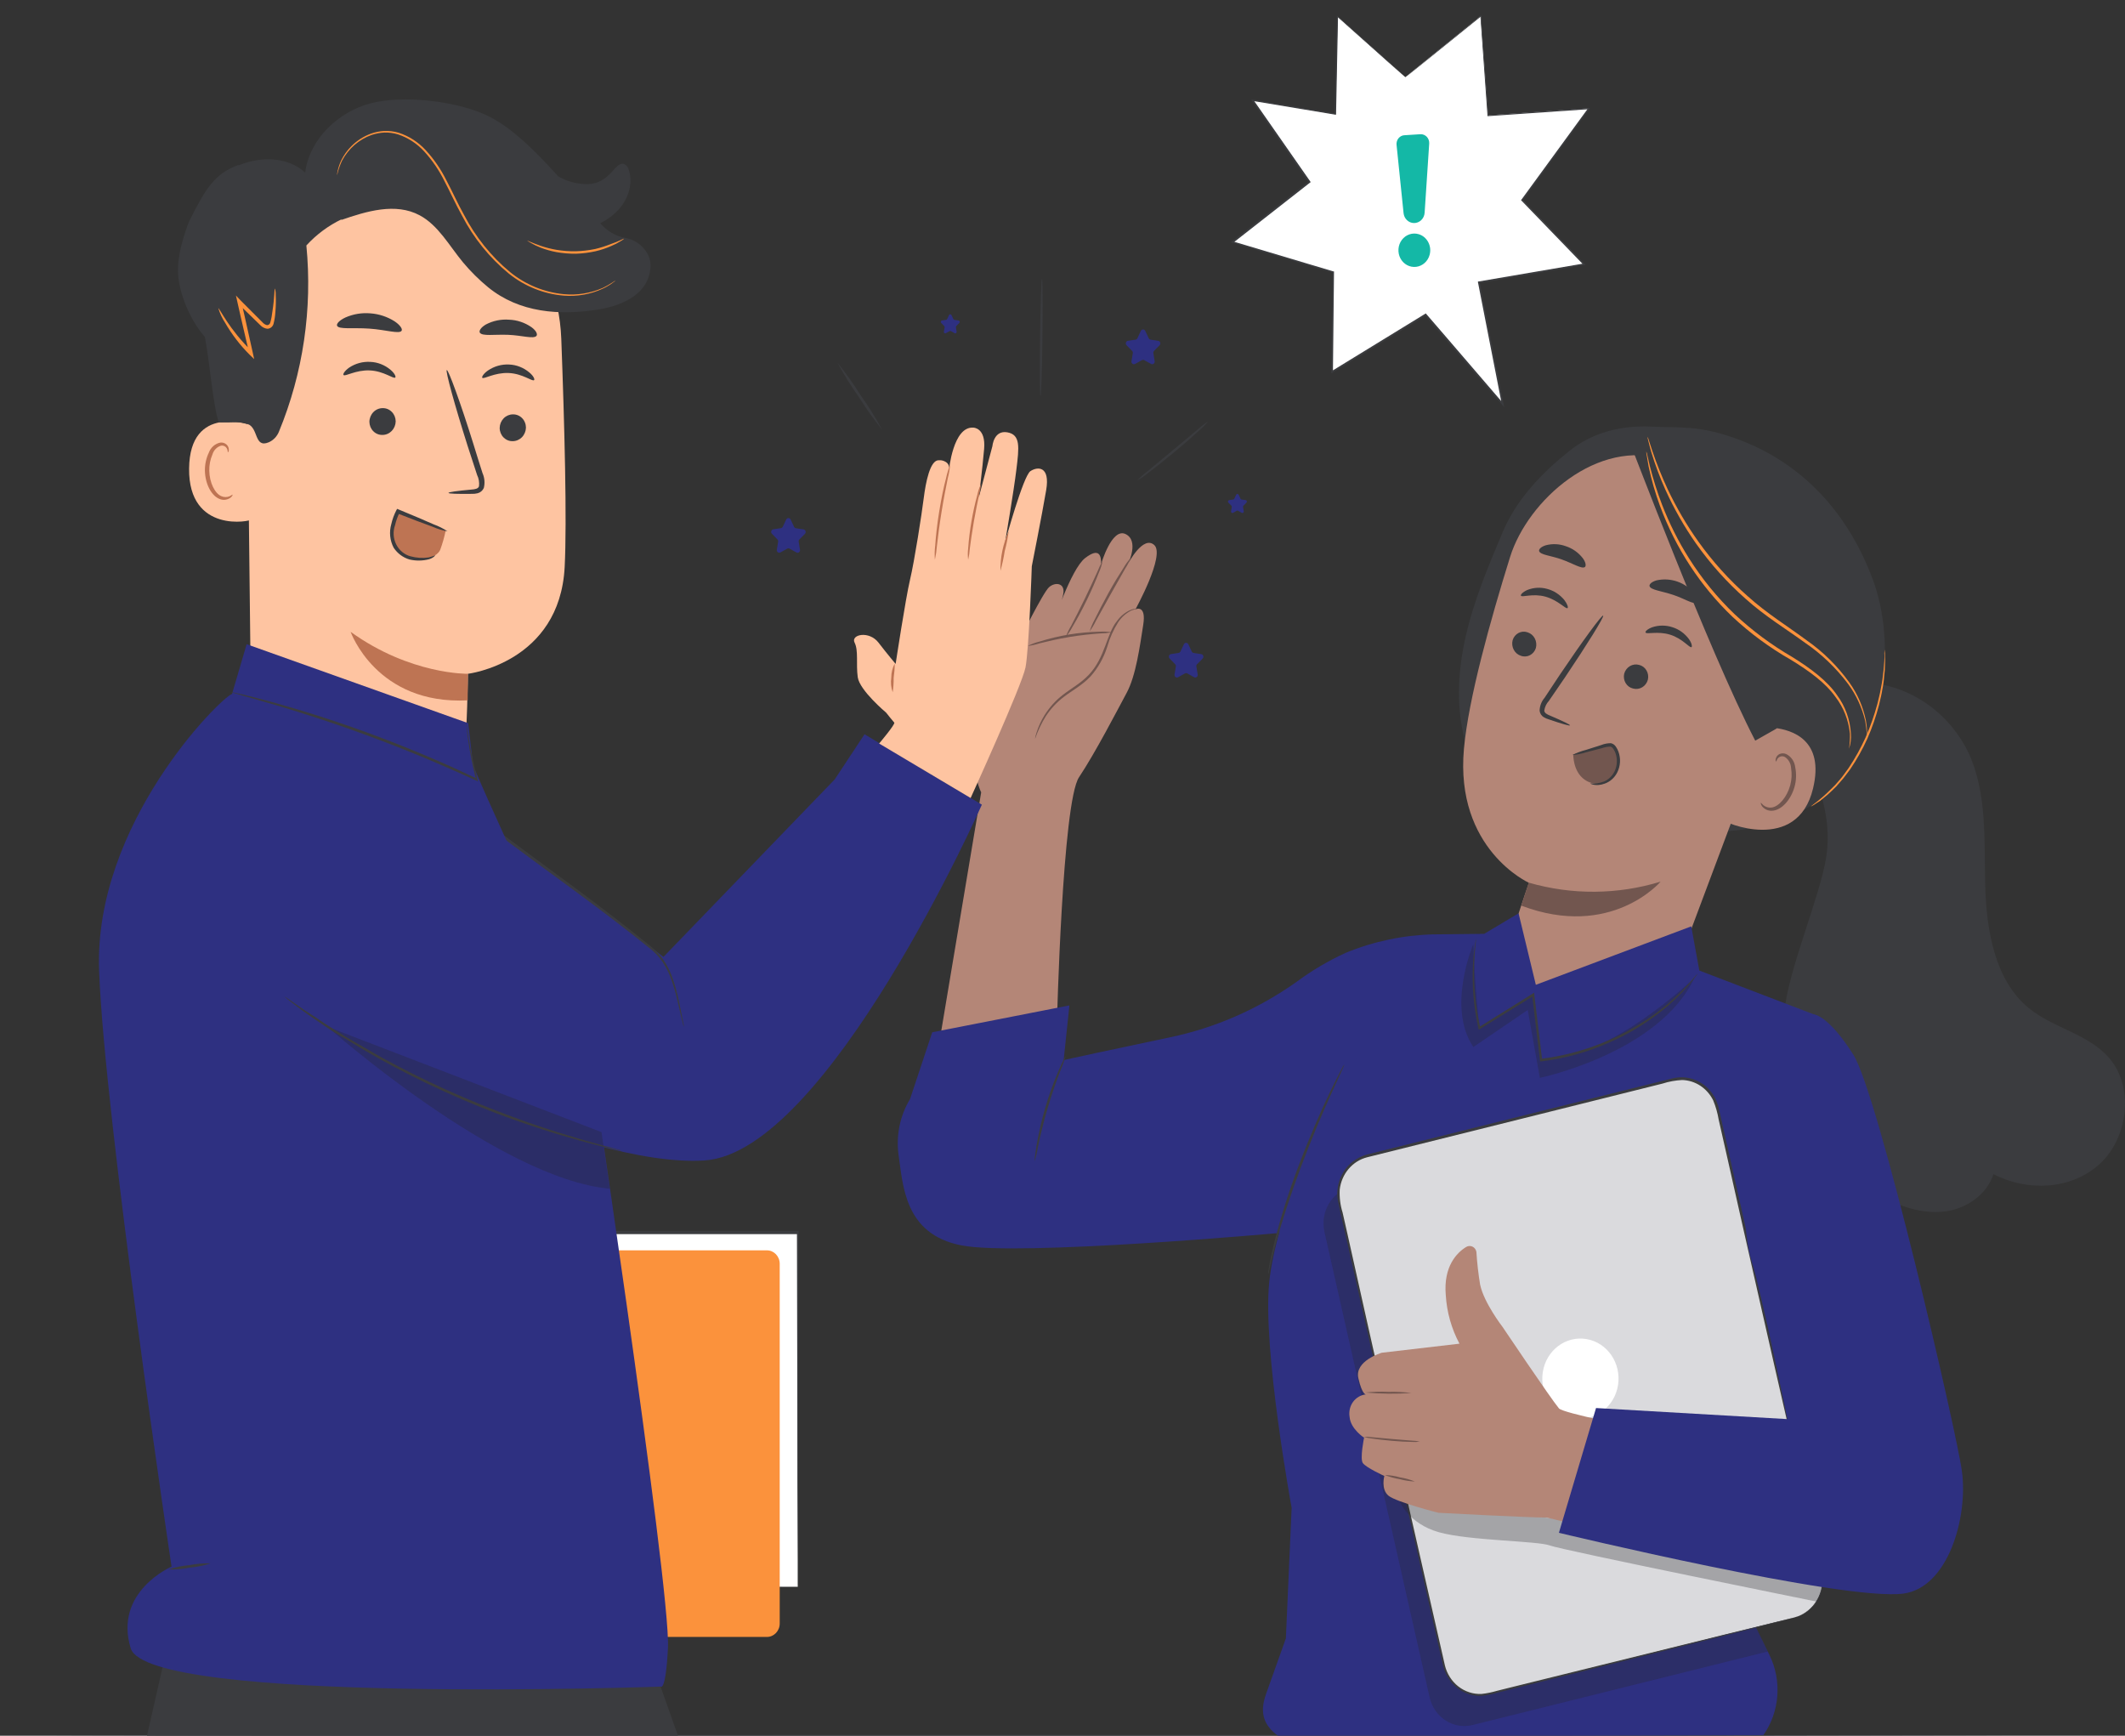 <svg width="120" height="98" viewBox="0 0 120 98" fill="none" xmlns="http://www.w3.org/2000/svg">
<rect x="0" y="0" width="120" height="98" fill="#333333" stroke="none"/>
<path d="M0 98.02C0 97.983 26.02 97.95 58.111 97.95C90.201 97.95 116.227 97.983 116.227 98.02C116.227 98.058 90.212 98.091 58.111 98.091C26.01 98.091 0 98.061 0 98.02Z" fill="#3B3C3F"/>
<path d="M58.759 22.366C58.72 22.366 58.71 20.876 58.733 19.039C58.756 17.202 58.805 15.715 58.841 15.715C58.877 15.715 58.89 17.205 58.867 19.042C58.844 20.879 58.795 22.366 58.759 22.366Z" fill="#3B3C3F"/>
<path d="M49.81 24.255C49.336 23.668 48.896 23.05 48.494 22.407C48.056 21.79 47.654 21.146 47.291 20.478C47.764 21.065 48.203 21.682 48.605 22.326C49.044 22.942 49.447 23.586 49.81 24.255Z" fill="#3B3C3F"/>
<path d="M68.221 23.797C68.056 23.994 67.874 24.175 67.679 24.339C67.333 24.659 66.843 25.089 66.29 25.547C65.738 26.005 65.227 26.409 64.853 26.691C64.657 26.855 64.447 26.998 64.225 27.119C64.402 26.934 64.593 26.765 64.796 26.612L66.208 25.439L67.617 24.263C67.805 24.089 68.007 23.933 68.221 23.797Z" fill="#3B3C3F"/>
<path d="M53.731 17.79L53.837 18.015C53.842 18.027 53.85 18.037 53.86 18.044C53.87 18.052 53.882 18.057 53.894 18.058L54.131 18.096C54.145 18.098 54.159 18.103 54.17 18.113C54.182 18.122 54.19 18.135 54.195 18.149C54.199 18.163 54.2 18.179 54.196 18.193C54.193 18.208 54.185 18.221 54.175 18.232L54.002 18.408C53.993 18.417 53.987 18.428 53.983 18.44C53.98 18.453 53.979 18.466 53.981 18.478L54.02 18.727C54.023 18.742 54.022 18.758 54.017 18.772C54.011 18.786 54.002 18.799 53.991 18.807C53.979 18.816 53.965 18.821 53.95 18.822C53.936 18.823 53.922 18.819 53.909 18.811L53.698 18.695C53.686 18.69 53.674 18.687 53.661 18.687C53.649 18.687 53.637 18.69 53.625 18.695L53.414 18.811C53.401 18.819 53.387 18.823 53.372 18.822C53.358 18.821 53.344 18.816 53.332 18.807C53.32 18.799 53.311 18.786 53.306 18.772C53.301 18.758 53.3 18.742 53.303 18.727L53.344 18.478C53.345 18.465 53.344 18.452 53.34 18.44C53.336 18.428 53.329 18.417 53.321 18.408L53.15 18.232C53.14 18.221 53.133 18.208 53.129 18.194C53.125 18.18 53.126 18.164 53.13 18.15C53.134 18.136 53.142 18.123 53.153 18.114C53.164 18.104 53.178 18.098 53.192 18.096L53.429 18.058C53.441 18.057 53.453 18.052 53.463 18.045C53.473 18.037 53.481 18.027 53.486 18.015L53.592 17.79C53.598 17.776 53.608 17.765 53.62 17.757C53.633 17.748 53.647 17.744 53.661 17.744C53.676 17.744 53.69 17.748 53.703 17.757C53.715 17.765 53.725 17.776 53.731 17.79Z" fill="#2E3081"/>
<path d="M69.945 27.932L70.051 28.157C70.057 28.168 70.066 28.179 70.076 28.187C70.086 28.195 70.098 28.2 70.111 28.203L70.348 28.238C70.362 28.24 70.375 28.247 70.386 28.257C70.397 28.267 70.405 28.279 70.409 28.294C70.413 28.308 70.414 28.323 70.41 28.338C70.407 28.352 70.4 28.366 70.389 28.376L70.219 28.552C70.21 28.561 70.203 28.572 70.199 28.584C70.195 28.597 70.194 28.61 70.196 28.622L70.237 28.869C70.24 28.884 70.238 28.899 70.233 28.913C70.228 28.927 70.219 28.939 70.207 28.948C70.195 28.957 70.182 28.963 70.168 28.964C70.153 28.965 70.139 28.962 70.126 28.956L69.914 28.837C69.903 28.831 69.891 28.828 69.878 28.828C69.866 28.828 69.853 28.831 69.842 28.837L69.63 28.956C69.618 28.962 69.603 28.965 69.589 28.964C69.575 28.963 69.561 28.957 69.55 28.948C69.538 28.939 69.529 28.927 69.524 28.913C69.519 28.899 69.517 28.884 69.519 28.869L69.558 28.622C69.561 28.61 69.561 28.597 69.557 28.584C69.553 28.572 69.547 28.561 69.538 28.552L69.365 28.376C69.354 28.365 69.347 28.352 69.344 28.337C69.341 28.322 69.341 28.307 69.346 28.293C69.35 28.278 69.359 28.265 69.37 28.256C69.381 28.246 69.394 28.24 69.409 28.238L69.646 28.203C69.658 28.2 69.67 28.194 69.679 28.186C69.689 28.178 69.697 28.168 69.703 28.157L69.809 27.932C69.815 27.919 69.825 27.908 69.837 27.9C69.849 27.892 69.863 27.888 69.877 27.888C69.891 27.888 69.905 27.892 69.917 27.9C69.929 27.908 69.939 27.919 69.945 27.932Z" fill="#2E3081"/>
<path d="M64.675 18.684L64.868 19.096C64.879 19.117 64.894 19.136 64.912 19.15C64.93 19.164 64.952 19.173 64.974 19.177L65.405 19.242C65.431 19.246 65.455 19.258 65.475 19.275C65.495 19.293 65.51 19.316 65.518 19.342C65.526 19.368 65.527 19.395 65.52 19.422C65.514 19.448 65.501 19.473 65.483 19.492L65.17 19.811C65.154 19.828 65.142 19.849 65.136 19.871C65.129 19.894 65.128 19.918 65.132 19.941L65.204 20.394C65.208 20.421 65.205 20.448 65.196 20.473C65.186 20.498 65.17 20.52 65.149 20.536C65.128 20.552 65.103 20.562 65.077 20.564C65.051 20.566 65.026 20.561 65.003 20.548L64.615 20.334C64.595 20.323 64.573 20.318 64.551 20.318C64.528 20.318 64.506 20.323 64.486 20.334L64.099 20.548C64.076 20.561 64.05 20.568 64.024 20.566C63.998 20.564 63.972 20.555 63.951 20.538C63.93 20.522 63.913 20.5 63.903 20.475C63.893 20.449 63.891 20.421 63.895 20.394L63.97 19.941C63.974 19.918 63.972 19.894 63.965 19.871C63.957 19.848 63.945 19.828 63.929 19.811L63.617 19.492C63.598 19.473 63.585 19.448 63.579 19.422C63.572 19.395 63.574 19.368 63.582 19.342C63.59 19.316 63.604 19.293 63.624 19.275C63.644 19.258 63.668 19.246 63.694 19.242L64.128 19.177C64.15 19.174 64.171 19.164 64.189 19.15C64.207 19.136 64.221 19.117 64.231 19.096L64.424 18.684C64.436 18.66 64.454 18.639 64.476 18.624C64.498 18.61 64.523 18.602 64.55 18.602C64.576 18.602 64.601 18.61 64.623 18.624C64.645 18.639 64.663 18.66 64.675 18.684Z" fill="#2E3081"/>
<path d="M44.648 29.335L44.842 29.744C44.852 29.765 44.866 29.784 44.884 29.798C44.902 29.812 44.923 29.821 44.945 29.826L45.378 29.891C45.404 29.895 45.428 29.906 45.448 29.924C45.468 29.941 45.483 29.964 45.491 29.99C45.499 30.016 45.5 30.044 45.494 30.07C45.487 30.097 45.474 30.121 45.456 30.14L45.144 30.457C45.127 30.473 45.115 30.493 45.107 30.515C45.1 30.537 45.098 30.561 45.102 30.584L45.177 31.037C45.182 31.064 45.179 31.092 45.169 31.118C45.159 31.143 45.143 31.165 45.121 31.181C45.1 31.198 45.075 31.207 45.049 31.209C45.022 31.211 44.996 31.204 44.973 31.191L44.589 30.977C44.568 30.966 44.546 30.961 44.523 30.961C44.5 30.961 44.477 30.966 44.457 30.977L44.07 31.191C44.047 31.204 44.021 31.209 43.995 31.207C43.969 31.205 43.944 31.195 43.924 31.179C43.903 31.163 43.886 31.142 43.877 31.116C43.867 31.091 43.864 31.064 43.868 31.037L43.943 30.584C43.947 30.561 43.945 30.537 43.938 30.515C43.931 30.493 43.918 30.473 43.902 30.457L43.59 30.134C43.571 30.116 43.558 30.091 43.552 30.065C43.546 30.038 43.547 30.011 43.555 29.985C43.563 29.959 43.578 29.936 43.597 29.918C43.617 29.901 43.641 29.889 43.667 29.885L44.098 29.82C44.121 29.816 44.142 29.807 44.16 29.793C44.179 29.779 44.194 29.76 44.204 29.739L44.398 29.33C44.41 29.305 44.428 29.285 44.45 29.271C44.472 29.257 44.498 29.25 44.524 29.25C44.55 29.251 44.576 29.259 44.598 29.274C44.62 29.289 44.637 29.31 44.648 29.335Z" fill="#2E3081"/>
<path d="M67.106 36.377L67.299 36.786C67.31 36.807 67.325 36.826 67.343 36.84C67.362 36.854 67.383 36.864 67.405 36.867L67.836 36.932C67.862 36.936 67.886 36.948 67.906 36.965C67.926 36.983 67.941 37.006 67.949 37.032C67.957 37.058 67.958 37.086 67.952 37.112C67.945 37.139 67.932 37.163 67.914 37.182L67.602 37.502C67.585 37.517 67.573 37.537 67.565 37.56C67.558 37.582 67.556 37.606 67.56 37.629L67.635 38.081C67.64 38.108 67.637 38.136 67.627 38.162C67.617 38.188 67.601 38.21 67.579 38.226C67.558 38.242 67.533 38.252 67.507 38.253C67.48 38.255 67.454 38.249 67.431 38.236L67.047 38.022C67.026 38.011 67.004 38.005 66.981 38.005C66.958 38.005 66.935 38.011 66.915 38.022L66.53 38.236C66.507 38.249 66.481 38.255 66.455 38.253C66.429 38.252 66.403 38.242 66.382 38.226C66.361 38.21 66.344 38.188 66.334 38.162C66.325 38.136 66.322 38.108 66.326 38.081L66.401 37.629C66.405 37.606 66.403 37.582 66.396 37.56C66.389 37.537 66.376 37.517 66.36 37.502L66.048 37.179C66.029 37.16 66.016 37.136 66.01 37.109C66.004 37.083 66.005 37.055 66.013 37.029C66.021 37.003 66.036 36.98 66.055 36.963C66.075 36.945 66.099 36.934 66.125 36.93L66.556 36.865C66.579 36.861 66.6 36.852 66.618 36.837C66.637 36.823 66.652 36.805 66.662 36.783L66.856 36.374C66.867 36.35 66.885 36.329 66.908 36.315C66.93 36.301 66.956 36.293 66.982 36.294C67.008 36.294 67.033 36.302 67.055 36.317C67.077 36.331 67.095 36.352 67.106 36.377Z" fill="#2E3081"/>
<path d="M79.361 4.357L83.62 0.899L84.03 6.513L89.724 6.115L85.953 11.287L89.456 14.91L83.511 15.929L84.859 22.805L80.504 17.76L75.226 20.993L75.285 15.36L69.607 13.661L73.959 10.263L70.75 5.663L75.417 6.446L75.533 0.937L79.361 4.357Z" fill="white"/>
<path d="M69.581 13.626L69.511 13.68L69.594 13.704L75.272 15.406L75.242 15.36C75.221 17.151 75.2 19.05 75.18 20.993V21.079L75.252 21.036L80.53 17.804H80.471L81.658 19.18L84.825 22.851L84.941 22.987L84.908 22.808C84.447 20.46 83.997 18.167 83.558 15.929L83.522 15.986L89.458 14.967H89.543L89.481 14.902L85.976 11.282V11.339L89.745 6.164L89.794 6.096H89.714L84.02 6.5L84.051 6.529C83.888 4.319 83.749 2.465 83.635 0.915V0.872L83.602 0.899L80.445 3.476L79.632 4.142L79.356 4.373L79.632 4.156L80.448 3.5L83.635 0.924L83.599 0.907C83.707 2.452 83.842 4.31 83.999 6.524V6.557H84.028L89.724 6.164L89.691 6.101C88.519 7.708 87.257 9.439 85.917 11.271L85.894 11.304L85.919 11.328C87.043 12.493 88.211 13.701 89.422 14.953L89.445 14.877L83.509 15.891H83.462V15.94C83.896 18.17 84.344 20.463 84.807 22.819L84.887 22.776L81.728 19.102C81.32 18.633 80.915 18.161 80.54 17.725L80.515 17.695L80.481 17.717L75.203 20.952L75.272 20.995C75.293 19.053 75.311 17.151 75.332 15.362V15.324H75.298L69.62 13.628L69.635 13.71L73.984 10.306L74.016 10.282L73.992 10.247L70.781 5.641L70.748 5.7L75.414 6.475H75.448V6.44C75.492 4.302 75.528 2.444 75.559 0.932L75.523 0.948L78.362 3.479L79.103 4.132C79.268 4.278 79.361 4.348 79.361 4.348L79.103 4.118L78.367 3.454L75.528 0.913L75.495 0.883V0.932C75.461 2.441 75.417 4.302 75.368 6.437L75.404 6.408L70.737 5.622H70.652L70.704 5.692L73.907 10.298V10.239" fill="#3B3C3F"/>
<path d="M78.865 8.185L79.26 12.032C79.275 12.185 79.343 12.326 79.451 12.429C79.558 12.532 79.698 12.591 79.844 12.593C79.997 12.596 80.146 12.537 80.259 12.428C80.372 12.319 80.44 12.169 80.45 12.008L80.708 8.104C80.712 8.034 80.702 7.964 80.679 7.899C80.656 7.833 80.619 7.774 80.573 7.724C80.526 7.675 80.469 7.636 80.407 7.611C80.345 7.586 80.279 7.574 80.213 7.578L79.314 7.635C79.249 7.637 79.186 7.653 79.127 7.683C79.069 7.712 79.016 7.754 78.974 7.806C78.932 7.858 78.9 7.918 78.882 7.983C78.863 8.049 78.857 8.117 78.865 8.185Z" fill="#14B8A6"/>
<path d="M80.731 14.39C80.683 14.569 80.584 14.729 80.449 14.849C80.313 14.969 80.147 15.045 79.971 15.066C79.794 15.087 79.616 15.053 79.458 14.968C79.3 14.883 79.17 14.751 79.083 14.588C78.997 14.425 78.959 14.239 78.973 14.054C78.987 13.868 79.053 13.691 79.163 13.545C79.273 13.399 79.422 13.29 79.591 13.232C79.76 13.175 79.941 13.171 80.112 13.222C80.226 13.255 80.332 13.312 80.425 13.389C80.518 13.467 80.595 13.562 80.653 13.671C80.71 13.779 80.747 13.899 80.761 14.022C80.774 14.145 80.764 14.27 80.731 14.39Z" fill="#14B8A6"/>
<path d="M119.148 59.787C117.969 58.37 115.971 58.072 114.559 56.912C112.657 55.349 112.174 52.553 112.107 50.014C112.04 47.475 112.226 44.815 111.175 42.528C110.55 41.228 109.568 40.155 108.356 39.445C107.145 38.736 105.759 38.423 104.377 38.547L101.194 41.799C102.642 43.489 103.479 46.11 103.135 48.356C102.792 50.602 100.941 54.88 100.766 57.148C100.386 62.085 102.235 65.675 106.532 67.715C107.593 68.219 108.767 68.558 109.918 68.387C111.07 68.216 112.195 67.447 112.574 66.29C114.466 67.284 116.934 67.184 118.539 65.748C120.145 64.312 120.542 61.459 119.148 59.787Z" fill="#3B3C3F"/>
<path d="M57.525 36.236C57.525 36.236 58.901 33.445 59.244 33.15C59.587 32.855 60.088 32.92 60.057 33.421C60.026 33.922 59.432 35.318 59.432 35.318C59.432 35.318 60.465 32.137 61.275 31.511C62.086 30.885 62.184 31.381 62.184 31.841C62.184 31.841 62.777 29.782 63.559 30.153C64.341 30.524 63.714 31.806 63.714 31.806C63.714 31.806 64.558 30.199 65.183 30.774C65.808 31.348 64.122 34.399 64.122 34.399C64.122 34.399 64.747 34.104 64.558 35.285C64.37 36.466 64.153 38.141 63.621 39.124C63.09 40.108 61.871 42.473 60.932 43.885C59.992 45.297 59.685 57.795 59.685 57.795C59.685 57.795 55.62 60.323 53.651 59.995L52.876 59.863L55.408 44.736C55.408 44.736 54.861 43.684 54.98 41.847C55.099 40.01 57.525 36.236 57.525 36.236Z" fill="#B48677"/>
<path d="M62.782 35.703C62.55 35.743 62.316 35.764 62.081 35.767C61.644 35.8 61.048 35.857 60.392 35.965C59.737 36.074 59.151 36.212 58.728 36.318C58.502 36.39 58.27 36.442 58.036 36.475C58.248 36.363 58.473 36.279 58.704 36.223C59.251 36.052 59.808 35.919 60.372 35.824C60.936 35.732 61.505 35.68 62.075 35.667C62.312 35.65 62.549 35.661 62.782 35.703Z" fill="#72564F"/>
<path d="M62.266 31.668C62.22 31.899 62.147 32.124 62.05 32.337C61.895 32.741 61.66 33.291 61.371 33.884C61.082 34.478 60.798 34.998 60.576 35.367C60.469 35.573 60.34 35.767 60.191 35.944C60.274 35.725 60.376 35.516 60.496 35.318C60.694 34.936 60.965 34.41 61.252 33.819C61.538 33.229 61.784 32.69 61.962 32.297C62.047 32.079 62.148 31.868 62.266 31.668Z" fill="#72564F"/>
<path d="M63.861 31.495C63.771 31.71 63.662 31.917 63.536 32.112L62.708 33.573L61.892 35.044C61.791 35.255 61.672 35.455 61.536 35.643C61.605 35.417 61.697 35.2 61.809 34.995C61.998 34.605 62.269 34.077 62.584 33.502C62.899 32.928 63.214 32.419 63.449 32.058C63.565 31.855 63.704 31.665 63.861 31.495Z" fill="#72564F"/>
<path d="M58.451 41.718C58.451 41.718 58.451 41.682 58.464 41.617C58.477 41.552 58.503 41.457 58.539 41.346C58.648 41.007 58.797 40.684 58.983 40.384C59.259 39.94 59.609 39.551 60.016 39.236C60.472 38.878 61.032 38.58 61.482 38.103C62.408 37.136 62.491 35.776 63.074 35.068C63.28 34.777 63.56 34.552 63.882 34.421C63.97 34.388 64.062 34.369 64.156 34.364C64.187 34.358 64.219 34.358 64.251 34.364C64.132 34.388 64.014 34.421 63.9 34.464C63.599 34.611 63.34 34.838 63.149 35.123C62.876 35.556 62.665 36.028 62.524 36.526C62.326 37.147 62.004 37.716 61.58 38.195C61.107 38.694 60.547 38.986 60.093 39.333C59.691 39.634 59.341 40.006 59.061 40.433C58.81 40.835 58.606 41.266 58.451 41.718Z" fill="#72564F"/>
<path d="M105.734 32.654C104.297 28.842 101.659 26.043 97.958 24.735C95.87 23.997 94.86 24.166 93.221 24.087C91.582 24.008 89.956 24.404 88.645 25.442C87.096 26.68 85.648 28.165 84.856 30.048C84.043 31.971 83.227 33.909 82.763 35.957C82.298 38.005 82.205 40.192 82.835 42.189L87.414 44.693C90.062 45.684 92.749 46.684 95.552 46.914C98.355 47.145 101.336 46.521 103.461 44.587C106.403 41.902 107.177 36.467 105.734 32.654Z" fill="#3B3C3F"/>
<path d="M101.432 31.18L95.787 26.322L94.037 25.962C90.235 24.707 86.278 28.23 85.274 31.451C84.159 35.028 82.928 39.444 82.67 42.27C82.154 47.96 86.338 49.843 86.338 49.843C86.338 49.843 86.043 50.683 85.468 52.458L84.835 52.962C85.181 56.078 89.543 57.47 94.2 55.593L94.396 55.422L102.588 33.573C102.716 33.094 102.668 32.583 102.454 32.14C102.24 31.697 101.875 31.355 101.432 31.18Z" fill="#B48677"/>
<path d="M85.419 36.147C85.372 36.329 85.395 36.523 85.483 36.687C85.571 36.852 85.716 36.974 85.888 37.027C85.972 37.058 86.06 37.07 86.148 37.064C86.235 37.058 86.321 37.034 86.4 36.992C86.479 36.951 86.549 36.893 86.606 36.823C86.663 36.753 86.706 36.671 86.733 36.583C86.779 36.401 86.756 36.208 86.669 36.043C86.582 35.879 86.437 35.757 86.265 35.702C86.182 35.672 86.094 35.659 86.006 35.665C85.918 35.671 85.832 35.696 85.753 35.737C85.674 35.779 85.604 35.836 85.546 35.906C85.489 35.977 85.445 36.058 85.419 36.147Z" fill="#3B3C3F"/>
<path d="M85.888 33.632C85.948 33.746 86.549 33.489 87.267 33.686C87.984 33.884 88.418 34.404 88.519 34.334C88.568 34.301 88.519 34.114 88.338 33.876C88.083 33.566 87.743 33.347 87.365 33.248C86.991 33.145 86.597 33.169 86.237 33.315C85.974 33.437 85.858 33.578 85.888 33.632Z" fill="#3B3C3F"/>
<path d="M88.658 40.953C88.674 40.913 88.245 40.709 87.548 40.411C87.37 40.341 87.205 40.254 87.207 40.116C87.237 39.912 87.328 39.722 87.466 39.574C87.752 39.154 88.052 38.715 88.369 38.255C89.636 36.374 90.604 34.808 90.532 34.757C90.46 34.705 89.373 36.185 88.106 38.065C87.796 38.531 87.502 38.973 87.223 39.398C87.049 39.598 86.95 39.857 86.942 40.127C86.951 40.202 86.977 40.273 87.016 40.336C87.056 40.399 87.109 40.452 87.171 40.49C87.266 40.547 87.368 40.591 87.473 40.62C88.196 40.869 88.645 40.997 88.658 40.953Z" fill="#3B3C3F"/>
<path d="M86.33 49.835C88.769 50.539 91.347 50.52 93.776 49.778C93.776 49.778 90.986 53.056 85.909 51.133L86.33 49.835Z" fill="#72564F"/>
<path d="M86.916 31.118C86.991 31.335 87.571 31.362 88.206 31.592C88.841 31.822 89.321 32.134 89.497 32.017C89.579 31.955 89.554 31.747 89.378 31.511C89.131 31.196 88.802 30.964 88.431 30.842C88.067 30.707 87.673 30.687 87.298 30.785C87.016 30.871 86.885 31.015 86.916 31.118Z" fill="#3B3C3F"/>
<path d="M93.056 38.377C93.007 38.558 92.893 38.712 92.737 38.805C92.581 38.898 92.396 38.923 92.222 38.875C92.136 38.856 92.055 38.819 91.982 38.767C91.91 38.714 91.849 38.647 91.802 38.569C91.755 38.491 91.723 38.403 91.709 38.312C91.695 38.221 91.698 38.128 91.719 38.038C91.769 37.857 91.885 37.703 92.041 37.61C92.197 37.517 92.382 37.492 92.555 37.539C92.641 37.559 92.723 37.596 92.795 37.648C92.867 37.701 92.928 37.769 92.975 37.847C93.021 37.925 93.053 38.012 93.067 38.103C93.081 38.194 93.077 38.287 93.056 38.377Z" fill="#3B3C3F"/>
<path d="M95.521 36.537C95.413 36.602 95.023 36.054 94.313 35.835C93.603 35.615 92.976 35.835 92.925 35.708C92.899 35.653 93.028 35.518 93.304 35.415C93.676 35.291 94.076 35.291 94.448 35.415C94.817 35.531 95.142 35.766 95.377 36.087C95.544 36.323 95.562 36.51 95.521 36.537Z" fill="#3B3C3F"/>
<path d="M95.82 34.023C95.632 34.147 95.134 33.8 94.478 33.584C93.823 33.367 93.229 33.313 93.152 33.099C93.121 32.996 93.255 32.852 93.546 32.768C93.936 32.681 94.34 32.704 94.718 32.835C95.095 32.966 95.433 33.2 95.697 33.513C95.875 33.76 95.9 33.96 95.82 34.023Z" fill="#3B3C3F"/>
<path d="M98.975 42.295C99.075 41.888 99.749 41.051 100.157 41.092C101.22 41.203 103.04 41.791 102.384 44.516C101.489 48.245 97.302 46.413 97.32 46.305C97.338 46.196 98.624 43.695 98.975 42.295Z" fill="#B48677"/>
<path d="M99.434 45.321C99.452 45.321 99.486 45.383 99.579 45.462C99.71 45.566 99.874 45.614 100.038 45.595C100.448 45.549 100.913 45.007 101.094 44.34C101.18 44.023 101.196 43.69 101.143 43.365C101.137 43.239 101.103 43.117 101.043 43.009C100.983 42.9 100.898 42.809 100.797 42.742C100.73 42.704 100.653 42.691 100.579 42.706C100.505 42.721 100.438 42.762 100.389 42.823C100.317 42.915 100.322 42.996 100.301 42.996C100.281 42.996 100.239 42.915 100.301 42.769C100.342 42.681 100.41 42.611 100.495 42.571C100.613 42.522 100.744 42.522 100.861 42.571C101.002 42.639 101.123 42.744 101.213 42.875C101.304 43.007 101.36 43.16 101.378 43.322C101.451 43.68 101.439 44.052 101.344 44.405C101.14 45.15 100.606 45.76 100.054 45.776C99.951 45.78 99.85 45.76 99.756 45.718C99.662 45.675 99.579 45.611 99.511 45.53C99.419 45.413 99.434 45.324 99.434 45.321Z" fill="#72564F"/>
<path d="M100.296 41.151L99.119 41.818C96.463 36.699 91.91 24.588 92.15 25.29C92.15 25.29 95.111 25.035 97.798 26.493C100.485 27.951 105.422 31.245 104.271 34.738C103.12 38.23 100.296 41.151 100.296 41.151Z" fill="#3B3C3F"/>
<path d="M105.435 41.55C105.443 41.476 105.443 41.401 105.435 41.327C105.429 41.114 105.408 40.901 105.371 40.691C105.214 39.915 104.898 39.184 104.444 38.55C103.771 37.609 102.949 36.797 102.015 36.147C100.983 35.38 99.788 34.648 98.693 33.662C97.654 32.749 96.719 31.714 95.906 30.576C95.245 29.647 94.666 28.658 94.174 27.62C93.847 26.92 93.558 26.201 93.309 25.466L93.113 24.864C93.094 24.792 93.067 24.722 93.033 24.656C93.041 24.73 93.055 24.804 93.077 24.875C93.113 25.016 93.162 25.225 93.239 25.49C93.465 26.238 93.738 26.968 94.058 27.677C94.537 28.732 95.109 29.737 95.769 30.679C96.584 31.834 97.525 32.885 98.575 33.809C99.684 34.806 100.898 35.534 101.93 36.29C102.858 36.922 103.682 37.709 104.367 38.621C104.82 39.236 105.147 39.944 105.327 40.699C105.425 41.241 105.414 41.55 105.435 41.55Z" fill="#FB923C"/>
<path d="M104.416 42.273C104.507 42.002 104.543 41.714 104.521 41.427C104.477 40.639 104.207 39.884 103.747 39.26C103.195 38.447 102.263 37.748 101.205 37.092C100.04 36.417 98.951 35.609 97.958 34.681C96.976 33.742 96.109 32.68 95.377 31.519C94.777 30.568 94.269 29.557 93.859 28.5C93.586 27.787 93.355 27.057 93.167 26.314L93.028 25.704C93.017 25.631 92.996 25.56 92.966 25.493C92.967 25.566 92.975 25.639 92.992 25.71C93.017 25.875 93.054 26.078 93.097 26.333C93.257 27.088 93.47 27.83 93.735 28.552C94.62 30.949 96.024 33.097 97.836 34.827C98.84 35.763 99.942 36.575 101.122 37.246C102.18 37.891 103.097 38.566 103.646 39.344C104.106 39.939 104.391 40.662 104.467 41.425C104.474 41.708 104.457 41.992 104.416 42.273Z" fill="#FB923C"/>
<path d="M90.72 42.059C90.829 42.017 90.947 42.011 91.058 42.042C91.155 42.09 91.233 42.17 91.28 42.27C91.406 42.498 91.465 42.76 91.448 43.022C91.43 43.285 91.339 43.536 91.184 43.743C91.03 43.951 90.82 44.105 90.581 44.186C90.342 44.266 90.086 44.27 89.845 44.197C89.368 44.05 88.877 43.592 88.841 42.595C89.427 42.441 90.142 42.211 90.72 42.059Z" fill="#72564F"/>
<path d="M89.801 44.232C90.064 44.256 90.328 44.22 90.576 44.126C90.836 44.016 91.049 43.811 91.177 43.549C91.253 43.39 91.296 43.216 91.304 43.038C91.313 42.861 91.286 42.683 91.226 42.517C91.159 42.346 91.064 42.17 90.934 42.154C90.772 42.158 90.611 42.188 90.457 42.243L89.597 42.468C89.336 42.553 89.066 42.607 88.792 42.63C89.039 42.502 89.299 42.404 89.567 42.338L90.418 42.067C90.593 41.996 90.778 41.96 90.966 41.961C91.08 41.984 91.18 42.053 91.247 42.154C91.308 42.242 91.358 42.338 91.394 42.441C91.463 42.631 91.493 42.835 91.481 43.038C91.469 43.241 91.415 43.44 91.324 43.619C91.174 43.913 90.923 44.136 90.622 44.243C90.111 44.429 89.786 44.243 89.801 44.232Z" fill="#3B3C3F"/>
<path d="M106.421 36.67C106.44 36.803 106.449 36.938 106.447 37.073C106.456 37.232 106.456 37.391 106.447 37.55C106.447 37.737 106.431 37.948 106.4 38.181C106.4 38.298 106.375 38.42 106.362 38.544C106.349 38.669 106.318 38.816 106.295 38.937C106.256 39.208 106.178 39.495 106.111 39.796C105.942 40.446 105.723 41.08 105.456 41.693C105.181 42.301 104.856 42.882 104.483 43.43C104.294 43.671 104.134 43.915 103.951 44.11L103.693 44.405L103.435 44.657C103.289 44.801 103.134 44.936 102.973 45.061C102.903 45.118 102.836 45.169 102.777 45.221L102.598 45.334C102.493 45.413 102.38 45.48 102.263 45.538C102.245 45.508 102.73 45.226 103.368 44.584L103.626 44.329L103.884 44.034C104.065 43.836 104.219 43.592 104.4 43.354C104.762 42.808 105.08 42.233 105.353 41.633C105.617 41.029 105.837 40.404 106.011 39.764C106.08 39.468 106.16 39.187 106.204 38.918C106.228 38.786 106.253 38.648 106.277 38.531C106.3 38.414 106.31 38.287 106.326 38.171C106.362 37.94 106.375 37.732 106.39 37.547C106.407 37.391 106.417 37.233 106.419 37.076C106.407 36.941 106.408 36.805 106.421 36.67Z" fill="#FB923C"/>
<path d="M52.644 58.283L51.39 62.055C50.827 62.984 50.596 64.093 50.739 65.184C50.997 66.935 51.067 69.688 54.296 70.316C57.525 70.945 72.227 69.617 72.227 69.617C72.227 69.617 81.002 52.547 80.935 52.756C79.245 52.798 77.575 53.149 76 53.794C75.022 54.24 74.089 54.79 73.218 55.436C71.057 56.969 68.626 58.034 66.068 58.568C63.18 59.178 59.954 59.863 60.065 59.863L60.39 56.766L52.644 58.283Z" fill="#2E3081"/>
<path d="M96.964 87.399L102.611 57.343L95.963 54.799L95.506 52.303L86.73 55.603L85.754 51.566L83.811 52.726L80.899 52.756C80.899 52.756 72.423 65.06 71.674 72.394C71.29 76.168 72.939 85.129 72.939 85.129L72.614 92.504L71.491 95.655C71.122 96.695 71.341 97.416 72.216 98.039L99.576 97.972C100.03 97.326 100.303 96.56 100.365 95.76C100.426 94.96 100.274 94.158 99.924 93.444L96.964 87.399Z" fill="#2E3081"/>
<path opacity="0.3" d="M83.202 53.303C83.202 53.303 81.676 56.866 83.202 59.115L86.271 57.023L86.957 60.857C86.957 60.857 93.704 59.448 95.692 55.2C95.692 55.2 90.958 59.806 87.032 59.863L86.588 56.17L83.542 58.066C83.542 58.066 83.228 54.97 83.202 53.303Z" fill="#27272A"/>
<g opacity="0.3">
<path d="M99.826 93.244L83.155 97.395C82.898 97.459 82.631 97.469 82.37 97.425C82.109 97.381 81.859 97.283 81.634 97.137C81.409 96.992 81.213 96.801 81.058 96.576C80.903 96.351 80.793 96.096 80.731 95.826L74.795 69.563C74.734 69.293 74.724 69.013 74.766 68.738C74.809 68.464 74.902 68.201 75.041 67.965C75.18 67.729 75.362 67.524 75.577 67.361C75.791 67.199 76.034 67.082 76.292 67.019L93.73 62.684C94.25 62.554 94.797 62.647 95.252 62.941C95.707 63.235 96.032 63.707 96.156 64.252L98.242 90.019C98.603 90.727 99.826 93.244 99.826 93.244Z" fill="#27272A"/>
</g>
<path d="M94.455 60.949L77.184 65.251C76.055 65.533 75.357 66.722 75.625 67.907L81.522 93.99C81.79 95.175 82.922 95.908 84.051 95.626L101.322 91.324C102.451 91.043 103.149 89.854 102.881 88.669L96.984 62.586C96.716 61.401 95.584 60.668 94.455 60.949Z" fill="#DADADD"/>
<path d="M101.316 91.336L101.378 91.315C101.419 91.298 101.483 91.285 101.561 91.25C101.869 91.126 102.145 90.928 102.367 90.671C102.588 90.415 102.749 90.107 102.836 89.773C102.905 89.508 102.926 89.233 102.895 88.96C102.862 88.673 102.777 88.369 102.707 88.047L100.208 77.139L98.495 69.598L97.552 65.409C97.39 64.689 97.222 63.954 97.054 63.212C96.992 62.839 96.888 62.475 96.745 62.128C96.577 61.788 96.325 61.503 96.016 61.3C95.707 61.098 95.351 60.987 94.987 60.979C94.613 60.998 94.243 61.065 93.885 61.18L91.629 61.743L86.983 62.903L77.203 65.341C76.798 65.443 76.432 65.673 76.155 66C75.878 66.327 75.703 66.736 75.654 67.17C75.632 67.607 75.687 68.045 75.817 68.46C75.915 68.891 76.013 69.322 76.109 69.75L77.237 74.8C77.985 78.117 78.708 81.303 79.394 84.368L81.366 93.024C81.441 93.363 81.519 93.699 81.594 94.029C81.71 94.506 81.979 94.925 82.355 95.219C82.73 95.512 83.191 95.661 83.658 95.642C83.958 95.609 84.254 95.549 84.544 95.463L85.416 95.246L87.102 94.829L97.509 92.26L100.348 91.569L101.086 91.393C101.251 91.353 101.344 91.336 101.344 91.336C101.344 91.336 101.262 91.363 101.086 91.407L100.353 91.596L97.527 92.314L87.13 94.926L85.445 95.349L84.572 95.566C84.276 95.655 83.973 95.716 83.666 95.75C83.344 95.763 83.022 95.701 82.725 95.567C82.429 95.433 82.165 95.231 81.952 94.975C81.735 94.71 81.578 94.397 81.493 94.059C81.415 93.726 81.341 93.39 81.263 93.051C80.646 90.342 79.991 87.445 79.299 84.397C78.607 81.349 77.885 78.149 77.133 74.833C76.76 73.173 76.379 71.486 75.99 69.772C75.892 69.343 75.796 68.913 75.698 68.482C75.652 68.265 75.598 68.054 75.556 67.829C75.513 67.603 75.504 67.372 75.531 67.143C75.582 66.681 75.768 66.246 76.062 65.897C76.212 65.723 76.386 65.574 76.579 65.455C76.769 65.334 76.977 65.243 77.193 65.184L86.975 62.746L91.621 61.589L93.877 61.028L94.432 60.89C94.621 60.841 94.816 60.819 95.01 60.825C95.396 60.835 95.773 60.953 96.1 61.167C96.428 61.382 96.695 61.684 96.874 62.044C96.959 62.221 97.024 62.407 97.067 62.599C97.109 62.786 97.152 62.973 97.194 63.16L97.689 65.358L98.634 69.558C99.246 72.267 99.814 74.795 100.33 77.101C101.362 81.707 102.198 85.443 102.779 88.028C102.846 88.35 102.929 88.651 102.962 88.947C102.988 89.219 102.966 89.495 102.895 89.759C102.782 90.18 102.554 90.557 102.24 90.843C102.048 91.017 101.826 91.152 101.587 91.241C101.499 91.28 101.408 91.312 101.316 91.336Z" fill="#3B3C3F"/>
<path d="M91.372 78.198C91.563 76.966 90.766 75.805 89.593 75.605C88.419 75.404 87.313 76.24 87.122 77.472C86.931 78.704 87.728 79.865 88.901 80.065C90.075 80.266 91.181 79.43 91.372 78.198Z" fill="white"/>
<path opacity="0.3" d="M79.043 84.741C78.994 84.722 79.531 86.031 81.263 86.513C82.995 86.996 86.815 86.993 87.53 87.261C88.245 87.529 102.606 90.431 102.606 90.431C102.606 90.431 102.949 90.244 103.022 88.735C103.094 87.226 79.043 84.741 79.043 84.741Z" fill="#27272A"/>
<path d="M83.372 70.674C83.359 70.611 83.332 70.552 83.294 70.502C83.256 70.452 83.207 70.412 83.151 70.386C83.095 70.359 83.034 70.347 82.973 70.35C82.912 70.353 82.852 70.371 82.799 70.403C82.262 70.728 81.508 71.511 81.643 73.112C81.7 74.079 81.965 75.02 82.417 75.865L78.029 76.377C78.029 76.377 76.48 76.832 76.707 77.816C76.935 78.799 77.144 78.729 77.144 78.729C77.001 78.741 76.862 78.785 76.736 78.857C76.609 78.929 76.499 79.028 76.411 79.147C76.324 79.266 76.26 79.403 76.226 79.55C76.192 79.696 76.187 79.848 76.212 79.997C76.264 80.68 77.03 81.173 77.03 81.173C77.03 81.173 76.787 82.349 76.958 82.603C77.128 82.858 78.174 83.335 78.174 83.335C78.174 83.335 77.965 84.094 78.416 84.454C78.868 84.814 81.224 85.413 81.224 85.413C81.224 85.413 86.276 85.684 87.349 85.684L92.442 86.911V80.604C92.442 80.604 88.266 79.791 88.036 79.52C87.548 78.932 84.846 74.914 84.846 74.914C84.846 74.914 83.8 73.559 83.584 72.535C83.482 71.919 83.412 71.297 83.372 70.674Z" fill="#B48677"/>
<path d="M79.714 78.65C78.844 78.71 77.971 78.701 77.102 78.623C77.536 78.578 77.973 78.566 78.408 78.585C78.845 78.574 79.281 78.596 79.714 78.65Z" fill="#72564F"/>
<path d="M80.179 81.395C80.025 81.419 79.869 81.424 79.715 81.411C79.428 81.411 79.031 81.387 78.592 81.349C78.153 81.311 77.758 81.262 77.474 81.219C77.318 81.205 77.164 81.173 77.015 81.124C77.17 81.114 77.326 81.121 77.479 81.146L78.597 81.246L79.715 81.338C79.871 81.34 80.026 81.359 80.179 81.395Z" fill="#72564F"/>
<path d="M79.898 83.647C79.608 83.635 79.319 83.591 79.038 83.514C78.752 83.467 78.471 83.389 78.2 83.281C78.489 83.289 78.777 83.333 79.056 83.413C79.344 83.458 79.626 83.536 79.898 83.647Z" fill="#72564F"/>
<path d="M102.446 57.281C102.446 57.281 103.234 57.302 104.656 59.543C106.078 61.784 110.533 81.021 110.791 83.075C111.142 85.663 110.017 89.645 107.479 89.976C104.114 90.418 88.033 86.543 88.033 86.543L90.129 79.499L100.936 80.124C100.936 80.124 99.486 73.004 98.91 71.183C97.966 68.154 98.572 58.505 102.446 57.281Z" fill="#2E3081"/>
<path d="M75.915 60.107C75.907 60.149 75.892 60.189 75.871 60.226L75.721 60.562C75.579 60.871 75.388 61.286 75.159 61.789C74.692 62.827 74.067 64.274 73.458 65.905C72.849 67.536 72.366 69.043 72.067 70.146C71.919 70.688 71.808 71.151 71.739 71.462C71.708 71.606 71.679 71.733 71.656 71.823C71.65 71.865 71.638 71.906 71.62 71.945C71.613 71.903 71.613 71.859 71.62 71.817C71.636 71.717 71.654 71.595 71.677 71.451C71.734 71.135 71.829 70.677 71.966 70.121C72.338 68.672 72.791 67.247 73.321 65.854C73.933 64.228 74.573 62.776 75.063 61.746C75.321 61.231 75.515 60.817 75.665 60.538C75.732 60.408 75.791 60.302 75.838 60.215C75.859 60.176 75.885 60.14 75.915 60.107Z" fill="#3B3C3F"/>
<path d="M95.872 54.969C95.835 55.031 95.794 55.089 95.748 55.143C95.663 55.248 95.547 55.414 95.369 55.614C94.88 56.179 94.34 56.691 93.756 57.145C92.878 57.83 91.925 58.401 90.916 58.844C89.677 59.402 88.367 59.767 87.027 59.928H86.962V59.86L86.856 58.988C86.74 58.015 86.629 57.069 86.521 56.167L86.619 56.218L83.568 58.099L83.504 58.14L83.486 58.061C83.217 56.859 83.115 55.622 83.183 54.39C83.209 53.948 83.251 53.601 83.284 53.368C83.302 53.252 83.318 53.162 83.328 53.097C83.331 53.067 83.338 53.036 83.349 53.008C83.353 53.038 83.353 53.069 83.349 53.1C83.349 53.17 83.331 53.257 83.32 53.371C83.297 53.604 83.266 53.948 83.251 54.39C83.204 55.614 83.321 56.84 83.597 58.031L83.514 57.996L86.554 56.099L86.642 56.048V56.151C86.751 57.05 86.867 57.996 86.983 58.971C87.019 59.269 87.055 59.565 87.086 59.841L87.014 59.782C89.421 59.487 91.717 58.555 93.686 57.072C94.273 56.627 94.82 56.129 95.322 55.582C95.506 55.395 95.624 55.227 95.72 55.127C95.767 55.071 95.818 55.018 95.872 54.969Z" fill="#3B3C3F"/>
<path d="M58.431 65.566C58.425 65.485 58.43 65.403 58.444 65.322C58.459 65.165 58.49 64.938 58.537 64.661C58.661 63.936 58.827 63.219 59.035 62.515C59.241 61.812 59.489 61.122 59.778 60.451C59.889 60.196 59.985 59.99 60.054 59.849C60.086 59.774 60.127 59.703 60.178 59.641C60.09 59.93 59.985 60.214 59.866 60.491C59.664 61.012 59.406 61.74 59.164 62.559C58.921 63.377 58.746 64.13 58.632 64.68C58.583 64.98 58.516 65.276 58.431 65.566Z" fill="#3B3C3F"/>
<path d="M45.05 69.62H33.885V89.591H45.05V69.62Z" fill="white"/>
<path d="M45.05 89.591C45.05 89.591 45.05 89.556 45.05 89.491C45.05 89.426 45.05 89.329 45.05 89.207C45.05 88.949 45.05 88.581 45.05 88.104C45.05 87.139 45.05 85.738 45.032 83.975C45.032 80.452 45.014 75.464 45.004 69.614L45.066 69.679H33.9L33.967 69.609C33.967 77.222 33.954 84.207 33.952 89.58L33.9 89.526L42.036 89.553L44.273 89.567H44.862C44.994 89.567 45.066 89.567 45.066 89.567H44.872H44.294H42.067L33.9 89.597H33.849V89.543C33.849 84.17 33.849 77.185 33.833 69.571V69.501H33.874H45.04H45.102V69.566C45.102 75.426 45.079 80.425 45.071 83.964C45.071 85.722 45.071 87.118 45.056 88.077C45.056 88.548 45.056 88.914 45.056 89.16V89.431C45.053 89.561 45.05 89.591 45.05 89.591Z" fill="#3B3C3F"/>
<path d="M43.308 70.595H18.713C18.314 70.595 17.99 70.935 17.99 71.354V91.664C17.99 92.083 18.314 92.423 18.713 92.423H43.308C43.707 92.423 44.031 92.083 44.031 91.664V71.354C44.031 70.935 43.707 70.595 43.308 70.595Z" fill="#FB923C"/>
<path d="M14.206 42.65L13.948 19.996C13.708 14.365 16.63 9.523 22.001 9.429L22.497 9.45C24.908 9.555 27.193 10.608 28.898 12.401C30.602 14.194 31.601 16.595 31.696 19.126C31.879 24.003 32.021 29.406 31.887 32.015C31.605 37.42 26.423 38.043 26.423 38.043C26.423 38.043 26.392 41.333 26.18 43.015L27.391 46.714L19.477 48.708L14.206 42.65Z" fill="#FEC4A1"/>
<path d="M26.423 38.043C26.423 38.043 23.168 38.103 19.8 35.673C19.8 35.673 21.253 39.807 26.41 39.542L26.423 38.043Z" fill="#BE7453"/>
<path d="M25.326 27.829C25.326 27.783 25.819 27.715 26.616 27.642C26.818 27.628 27.011 27.596 27.05 27.452C27.076 27.234 27.038 27.013 26.942 26.818L26.407 25.176C25.666 22.841 25.142 20.922 25.23 20.892C25.318 20.863 26.005 22.73 26.733 25.068C26.911 25.642 27.078 26.192 27.249 26.715C27.366 26.977 27.392 27.273 27.321 27.552C27.288 27.626 27.24 27.69 27.18 27.741C27.12 27.792 27.05 27.829 26.975 27.848C26.863 27.877 26.747 27.889 26.632 27.883C25.824 27.894 25.326 27.878 25.326 27.829Z" fill="#3B3C3F"/>
<path d="M14.206 24.022C14.119 23.979 10.711 22.77 10.678 26.461C10.644 30.151 14.191 29.441 14.199 29.327C14.206 29.213 14.206 24.022 14.206 24.022Z" fill="#FEC4A1"/>
<path d="M13.133 27.924C13.117 27.924 13.07 27.97 12.967 28.018C12.82 28.081 12.655 28.081 12.508 28.018C12.136 27.872 11.829 27.246 11.819 26.58C11.811 26.262 11.872 25.947 11.997 25.658C12.031 25.543 12.092 25.438 12.173 25.353C12.254 25.267 12.354 25.204 12.464 25.168C12.535 25.149 12.61 25.157 12.676 25.191C12.742 25.224 12.794 25.28 12.825 25.349C12.872 25.453 12.849 25.526 12.867 25.534C12.885 25.542 12.944 25.471 12.916 25.32C12.898 25.227 12.85 25.145 12.779 25.087C12.683 25.009 12.561 24.973 12.441 24.989C12.296 25.018 12.16 25.085 12.047 25.184C11.934 25.283 11.846 25.411 11.793 25.555C11.641 25.875 11.565 26.228 11.571 26.585C11.589 27.33 11.945 28.032 12.454 28.192C12.548 28.222 12.648 28.229 12.745 28.213C12.842 28.197 12.935 28.158 13.016 28.1C13.125 28.018 13.145 27.932 13.133 27.924Z" fill="#BE7453"/>
<path d="M33.804 17.471C31.593 17.828 29.326 17.657 27.561 16.216C27.049 15.795 26.575 15.325 26.146 14.812C25.372 13.88 24.753 12.718 23.697 12.155C22.337 11.428 20.7 11.924 19.255 12.425L19.317 12.368C18.56 12.726 17.876 13.231 17.301 13.859C17.65 17.444 17.117 21.064 15.752 24.372C15.642 24.644 15.435 24.86 15.174 24.973C14.348 25.317 14.604 24.16 13.989 23.943C13.52 23.773 13.293 23.878 12.356 23.849C12.03 22.919 11.839 20.386 11.566 19.018C10.791 18.159 10.079 16.579 10.051 15.325C10.022 14.07 10.681 12.499 10.681 12.499C11.573 10.718 12.092 9.808 13.463 9.315L13.494 9.328C14.725 8.825 16.235 8.835 17.231 9.74C17.489 7.814 19.131 6.305 20.93 5.833C22.729 5.362 25.604 5.69 27.318 6.437C28.488 6.947 29.618 7.917 30.932 9.315C31.105 9.499 31.283 9.692 31.463 9.892L31.507 9.944C31.915 10.192 32.371 10.34 32.842 10.377C33.616 10.469 34.112 10.212 34.648 9.602C34.811 9.415 35.015 9.182 35.242 9.258C35.311 9.292 35.371 9.341 35.419 9.403C35.466 9.465 35.499 9.538 35.516 9.616C35.774 10.428 35.431 11.328 34.852 11.919C34.571 12.2 34.249 12.431 33.897 12.604C34.268 13.041 34.768 13.334 35.317 13.436C35.557 13.477 35.787 13.569 35.992 13.707C36.197 13.844 36.373 14.024 36.51 14.235C36.652 14.447 36.732 14.699 36.737 14.959C36.726 16.528 35.245 17.238 33.804 17.471Z" fill="#3B3C3F"/>
<path d="M34.749 15.85L34.708 15.888L34.576 15.983C34.507 16.038 34.434 16.087 34.357 16.129C34.255 16.192 34.15 16.248 34.042 16.297C33.346 16.619 32.585 16.753 31.827 16.69C30.702 16.597 29.626 16.164 28.73 15.444C27.647 14.555 26.749 13.443 26.09 12.176C25.723 11.515 25.424 10.84 25.093 10.214C24.792 9.606 24.41 9.047 23.958 8.553C23.551 8.107 23.043 7.775 22.481 7.589C22.23 7.511 21.969 7.476 21.707 7.483C21.462 7.495 21.22 7.541 20.987 7.619C20.276 7.868 19.679 8.387 19.314 9.074C19.193 9.332 19.1 9.605 19.038 9.886C19.038 9.886 19.038 9.867 19.038 9.83C19.038 9.792 19.054 9.732 19.064 9.664C19.11 9.454 19.178 9.249 19.268 9.055C19.419 8.751 19.616 8.476 19.854 8.242C20.169 7.929 20.545 7.69 20.956 7.543C21.196 7.458 21.446 7.408 21.699 7.394C21.974 7.384 22.248 7.417 22.512 7.494C23.092 7.682 23.618 8.02 24.04 8.478C24.501 8.979 24.891 9.546 25.199 10.163C25.535 10.791 25.831 11.466 26.198 12.122C26.849 13.374 27.734 14.475 28.8 15.36C29.679 16.072 30.734 16.505 31.84 16.609C32.585 16.679 33.335 16.56 34.026 16.262C34.507 16.032 34.739 15.826 34.749 15.85Z" fill="#FB923C"/>
<path d="M35.245 13.477C35.188 13.529 35.124 13.574 35.057 13.609C34.881 13.72 34.697 13.816 34.507 13.894C34.226 14.017 33.934 14.114 33.637 14.184C33.271 14.266 32.899 14.314 32.525 14.325C32.151 14.329 31.778 14.298 31.41 14.232C31.109 14.175 30.814 14.091 30.527 13.981C30.334 13.905 30.146 13.815 29.967 13.71C29.838 13.636 29.77 13.593 29.776 13.585C29.781 13.577 30.067 13.72 30.55 13.886C30.835 13.981 31.127 14.055 31.422 14.105C31.784 14.165 32.15 14.193 32.517 14.187C32.883 14.175 33.249 14.133 33.609 14.059C33.902 13.99 34.19 13.899 34.471 13.788C34.956 13.626 35.232 13.455 35.245 13.477Z" fill="#FB923C"/>
<path d="M15.523 16.292C15.557 16.405 15.573 16.523 15.569 16.641C15.586 16.964 15.58 17.287 15.551 17.609C15.538 17.84 15.503 18.068 15.445 18.291C15.421 18.37 15.374 18.439 15.31 18.487C15.247 18.536 15.17 18.562 15.092 18.562C14.943 18.543 14.804 18.472 14.699 18.359L13.44 17.134L13.626 17.021C13.682 17.292 13.744 17.544 13.806 17.815C13.974 18.562 14.131 19.272 14.276 19.92L14.353 20.275L14.095 20.026C13.558 19.491 13.092 18.883 12.709 18.218C12.545 17.969 12.417 17.695 12.33 17.405C12.382 17.367 12.926 18.592 14.248 19.86L14.077 19.966C13.928 19.318 13.762 18.611 13.589 17.866C13.527 17.595 13.468 17.324 13.409 17.07L13.324 16.685L13.582 16.956L14.821 18.197C14.889 18.276 14.979 18.333 15.079 18.359C15.12 18.359 15.161 18.345 15.194 18.318C15.227 18.292 15.251 18.255 15.262 18.213C15.321 18.007 15.361 17.796 15.383 17.582C15.51 16.788 15.489 16.295 15.523 16.292Z" fill="#FB923C"/>
<path d="M25.168 29.956C25.109 29.956 22.471 28.872 22.471 28.872C22.471 28.872 21.697 30.473 22.631 31.207C23.566 31.942 24.681 31.479 24.859 31.042C24.989 30.689 25.092 30.326 25.168 29.956Z" fill="#BE7453"/>
<path d="M24.582 31.351C24.461 31.399 24.337 31.44 24.211 31.473C23.866 31.523 23.515 31.501 23.178 31.408C23.006 31.361 22.845 31.276 22.705 31.159C22.566 31.042 22.451 30.896 22.37 30.729C22.288 30.563 22.24 30.38 22.23 30.193C22.22 30.006 22.248 29.819 22.311 29.644C22.368 29.396 22.454 29.157 22.569 28.932L22.435 28.983C23.235 29.297 23.94 29.566 24.446 29.747C24.711 29.864 24.988 29.949 25.272 29.999C25.029 29.838 24.769 29.708 24.497 29.609C24.004 29.39 23.31 29.094 22.512 28.766L22.425 28.731L22.378 28.818C22.253 29.061 22.158 29.321 22.097 29.59C22.033 29.811 22.012 30.043 22.035 30.272C22.058 30.502 22.125 30.724 22.231 30.926C22.447 31.25 22.764 31.485 23.127 31.59C23.489 31.673 23.864 31.669 24.224 31.576C24.487 31.497 24.582 31.357 24.582 31.351Z" fill="#3B3C3F"/>
<path d="M29.701 24.144C29.695 24.349 29.614 24.543 29.474 24.686C29.334 24.828 29.147 24.908 28.952 24.908C28.857 24.911 28.762 24.894 28.673 24.858C28.585 24.822 28.504 24.767 28.435 24.698C28.366 24.628 28.312 24.545 28.274 24.453C28.237 24.362 28.217 24.263 28.217 24.163C28.221 23.958 28.302 23.764 28.441 23.62C28.581 23.477 28.767 23.397 28.962 23.396C29.058 23.393 29.153 23.41 29.243 23.446C29.332 23.482 29.413 23.536 29.482 23.606C29.551 23.676 29.606 23.759 29.643 23.852C29.681 23.944 29.7 24.043 29.701 24.144Z" fill="#3B3C3F"/>
<path d="M30.16 21.461C30.065 21.559 29.52 21.093 28.72 21.06C27.92 21.028 27.318 21.426 27.236 21.331C27.195 21.285 27.295 21.101 27.558 20.917C27.913 20.677 28.33 20.559 28.751 20.581C29.168 20.598 29.569 20.756 29.894 21.031C30.132 21.228 30.207 21.418 30.16 21.461Z" fill="#3B3C3F"/>
<path d="M22.345 23.792C22.34 23.996 22.259 24.19 22.12 24.333C21.98 24.476 21.793 24.556 21.599 24.556C21.503 24.559 21.408 24.542 21.319 24.506C21.23 24.47 21.148 24.416 21.08 24.346C21.011 24.277 20.956 24.194 20.918 24.102C20.881 24.01 20.861 23.911 20.86 23.811C20.865 23.606 20.946 23.411 21.085 23.268C21.224 23.125 21.411 23.044 21.606 23.044C21.702 23.041 21.797 23.058 21.886 23.094C21.975 23.131 22.056 23.185 22.125 23.255C22.194 23.324 22.249 23.408 22.287 23.5C22.324 23.592 22.344 23.691 22.345 23.792Z" fill="#3B3C3F"/>
<path d="M22.321 21.315C22.223 21.413 21.679 20.947 20.878 20.914C20.078 20.882 19.48 21.28 19.397 21.172C19.356 21.123 19.456 20.941 19.72 20.754C20.076 20.519 20.492 20.407 20.912 20.432C21.328 20.449 21.728 20.605 22.053 20.879C22.29 21.079 22.368 21.269 22.321 21.315Z" fill="#3B3C3F"/>
<path d="M22.683 18.668C22.564 18.879 21.8 18.619 20.855 18.554C19.911 18.489 19.121 18.614 19.033 18.386C18.994 18.278 19.162 18.088 19.5 17.928C19.947 17.731 20.432 17.65 20.915 17.692C21.398 17.726 21.867 17.88 22.283 18.142C22.595 18.354 22.734 18.568 22.683 18.668Z" fill="#3B3C3F"/>
<path d="M30.294 18.966C30.124 19.153 29.476 18.934 28.694 18.904C27.912 18.874 27.246 18.993 27.099 18.787C27.035 18.687 27.143 18.495 27.437 18.321C27.842 18.108 28.294 18.015 28.746 18.05C29.197 18.066 29.636 18.212 30.013 18.473C30.284 18.671 30.369 18.874 30.294 18.966Z" fill="#3B3C3F"/>
<path d="M17.118 57.037C18.888 58.812 32.839 65.962 39.78 65.52C46.72 65.079 55.447 45.432 55.447 45.432L48.821 41.457L47.138 44.004L37.465 54.029C37.465 54.029 27.163 46.093 24.951 44.657C22.739 43.221 19.064 38.807 13.806 43.554C8.548 48.301 13.502 53.414 17.118 57.037Z" fill="#2E3081"/>
<path d="M50.042 40.238C50.042 40.238 48.54 38.981 48.437 38.233C48.334 37.485 48.489 36.737 48.259 36.282C48.029 35.827 49.074 35.589 49.609 36.282C50.143 36.976 50.577 37.485 50.577 37.485C50.577 37.485 51.137 33.798 51.39 32.73C51.643 31.663 52.053 29.015 52.164 28.124C52.275 27.233 52.52 25.986 53.003 25.986H53.132C53.132 25.986 53.692 26.04 53.589 26.547C53.589 26.547 53.819 24.062 54.965 24.144C54.965 24.144 55.677 24.144 55.574 25.347C55.47 26.55 55.269 28.097 55.269 28.097L56.043 25.184C56.043 25.184 56.118 24.277 56.882 24.409C57.646 24.542 57.546 25.265 57.398 26.493C57.251 27.72 56.764 30.581 56.764 30.581C56.764 30.581 57.781 26.869 58.188 26.601C58.596 26.333 59.309 26.306 59.079 27.669C58.849 29.032 58.266 31.971 58.266 31.971C58.266 31.971 58.111 36.672 57.91 37.688C57.708 38.705 54.812 45.056 54.812 45.056L49.645 41.98C49.645 41.98 50.577 40.878 50.499 40.799C50.422 40.72 50.042 40.238 50.042 40.238Z" fill="#FEC4A1"/>
<path d="M50.53 37.461C50.526 37.733 50.505 38.005 50.465 38.274C50.468 38.546 50.45 38.818 50.411 39.087C50.317 38.823 50.289 38.538 50.331 38.26C50.329 37.98 50.398 37.704 50.53 37.461Z" fill="#BE7453"/>
<path d="M52.794 31.603C52.772 31.337 52.778 31.069 52.812 30.804C52.845 30.311 52.915 29.631 53.036 28.888C53.158 28.146 53.294 27.479 53.426 26.992C53.481 26.731 53.56 26.476 53.661 26.23C53.632 26.495 53.585 26.758 53.519 27.016C53.421 27.496 53.289 28.162 53.168 28.913C53.047 29.663 52.964 30.324 52.91 30.809C52.89 31.076 52.851 31.342 52.794 31.603Z" fill="#BE7453"/>
<path d="M54.673 31.603C54.646 31.39 54.646 31.174 54.673 30.961C54.709 30.448 54.772 29.936 54.861 29.43C54.948 28.922 55.059 28.42 55.194 27.924C55.238 27.715 55.307 27.512 55.401 27.322C55.381 27.535 55.343 27.745 55.287 27.951C55.204 28.333 55.096 28.864 54.993 29.454C54.889 30.045 54.817 30.582 54.766 30.972C54.752 31.185 54.721 31.396 54.673 31.603Z" fill="#BE7453"/>
<path d="M56.495 32.229C56.485 31.458 56.645 30.695 56.962 29.999C56.911 30.376 56.836 30.749 56.737 31.115C56.679 31.491 56.598 31.863 56.495 32.229Z" fill="#BE7453"/>
<path d="M38.613 57.969C38.6 57.942 38.59 57.914 38.585 57.885L38.52 57.63C38.466 57.4 38.389 57.072 38.293 56.655C38.184 56.138 38.035 55.632 37.849 55.14C37.729 54.837 37.576 54.549 37.395 54.281C37.187 53.986 36.936 53.726 36.651 53.512C35.477 52.558 34.042 51.466 32.431 50.279C30.821 49.093 29.04 47.808 27.2 46.41C26.281 45.711 25.393 45.034 24.497 44.4C23.602 43.766 22.737 43.194 21.916 42.641C21.516 42.371 21.092 42.141 20.651 41.953C20.443 41.865 20.222 41.812 19.998 41.796L19.665 41.758H19.337C18.53 41.74 17.724 41.844 16.945 42.067C15.817 42.391 14.738 42.882 13.742 43.525C13.386 43.75 13.117 43.939 12.936 44.067L12.73 44.213C12.707 44.231 12.682 44.247 12.655 44.259C12.675 44.238 12.696 44.219 12.72 44.202L12.921 44.045C13.096 43.907 13.36 43.712 13.713 43.479C14.706 42.807 15.788 42.294 16.924 41.956C17.711 41.723 18.526 41.612 19.343 41.628H19.676L20.014 41.663C20.247 41.682 20.477 41.737 20.695 41.826C21.145 42.014 21.577 42.246 21.986 42.52C22.819 43.061 23.694 43.641 24.582 44.275C25.47 44.909 26.371 45.587 27.292 46.286C29.13 47.681 30.906 48.968 32.517 50.163C34.127 51.358 35.552 52.455 36.724 53.414C37.013 53.637 37.267 53.906 37.477 54.211C37.66 54.486 37.812 54.781 37.932 55.091C38.113 55.589 38.256 56.101 38.358 56.622C38.443 57.042 38.51 57.373 38.559 57.606C38.58 57.712 38.598 57.795 38.611 57.861C38.616 57.896 38.617 57.933 38.613 57.969Z" fill="#3B3C3F"/>
<path d="M8.296 98.02L9.24 93.867L37.008 94.392L38.293 98.02H8.296Z" fill="#3B3C3F"/>
<path d="M13.104 39.179C12.433 39.414 5.296 46.511 5.596 54.791C5.895 63.071 9.687 88.453 9.687 88.453C9.687 88.453 6.414 89.86 7.379 93.059C8.345 96.259 37.32 95.227 37.32 95.227C37.32 95.227 37.596 95.498 37.72 93.04C37.893 89.656 32.914 56.733 32.914 56.733C32.914 56.733 28.573 47.554 26.72 43.243L26.438 40.831L13.928 36.372L13.104 39.179Z" fill="#2E3081"/>
<path opacity="0.3" d="M18.486 57.969C18.486 57.969 28.155 66.55 34.434 67.116L33.967 63.922L18.486 57.969Z" fill="#27272A"/>
<path d="M16.065 56.265C16.13 56.297 16.191 56.336 16.248 56.381L16.764 56.734C16.981 56.891 17.249 57.08 17.57 57.276C17.89 57.471 18.241 57.736 18.648 57.988C19.056 58.24 19.492 58.53 19.978 58.801C20.463 59.072 20.984 59.383 21.526 59.692C22.636 60.297 23.87 60.925 25.194 61.524C26.518 62.123 27.801 62.632 28.978 63.068C30.155 63.505 31.231 63.854 32.14 64.125C32.592 64.269 33.004 64.38 33.366 64.486C33.727 64.591 34.042 64.675 34.298 64.74L34.886 64.903C34.956 64.918 35.024 64.939 35.09 64.968C35.019 64.962 34.949 64.949 34.881 64.93L34.285 64.794C34.026 64.737 33.712 64.659 33.348 64.561C32.984 64.464 32.573 64.358 32.114 64.22C31.2 63.962 30.124 63.613 28.937 63.193C27.749 62.773 26.466 62.253 25.14 61.654C23.813 61.055 22.577 60.419 21.47 59.809C20.92 59.495 20.396 59.202 19.921 58.901C19.446 58.6 18.981 58.365 18.581 58.094C18.181 57.823 17.825 57.582 17.513 57.365C17.2 57.148 16.932 56.953 16.72 56.788L16.227 56.411C16.17 56.366 16.116 56.317 16.065 56.265Z" fill="#3B3C3F"/>
<path d="M26.332 40.845C26.352 40.917 26.365 40.992 26.371 41.067C26.397 41.227 26.431 41.438 26.472 41.704C26.599 42.482 26.766 43.253 26.973 44.012L27.001 44.121L26.903 44.077C25.499 43.43 23.617 42.609 21.526 41.818C19.219 40.94 17.097 40.26 15.549 39.804L13.711 39.276L13.208 39.127C13.148 39.114 13.09 39.094 13.035 39.068C13.095 39.071 13.155 39.082 13.213 39.1L13.729 39.217C14.168 39.322 14.8 39.487 15.58 39.699C17.128 40.132 19.271 40.796 21.581 41.677C23.679 42.471 25.556 43.302 26.954 43.972L26.885 44.034C26.686 43.269 26.532 42.492 26.425 41.706C26.389 41.436 26.366 41.211 26.353 41.062C26.339 40.99 26.332 40.918 26.332 40.845Z" fill="#3B3C3F"/>
<path d="M11.894 88.269C11.507 88.395 11.109 88.475 10.706 88.51C10.309 88.59 9.905 88.625 9.501 88.613C9.886 88.484 10.285 88.404 10.688 88.372C11.085 88.292 11.489 88.257 11.894 88.269Z" fill="#3B3C3F"/>
</svg>
